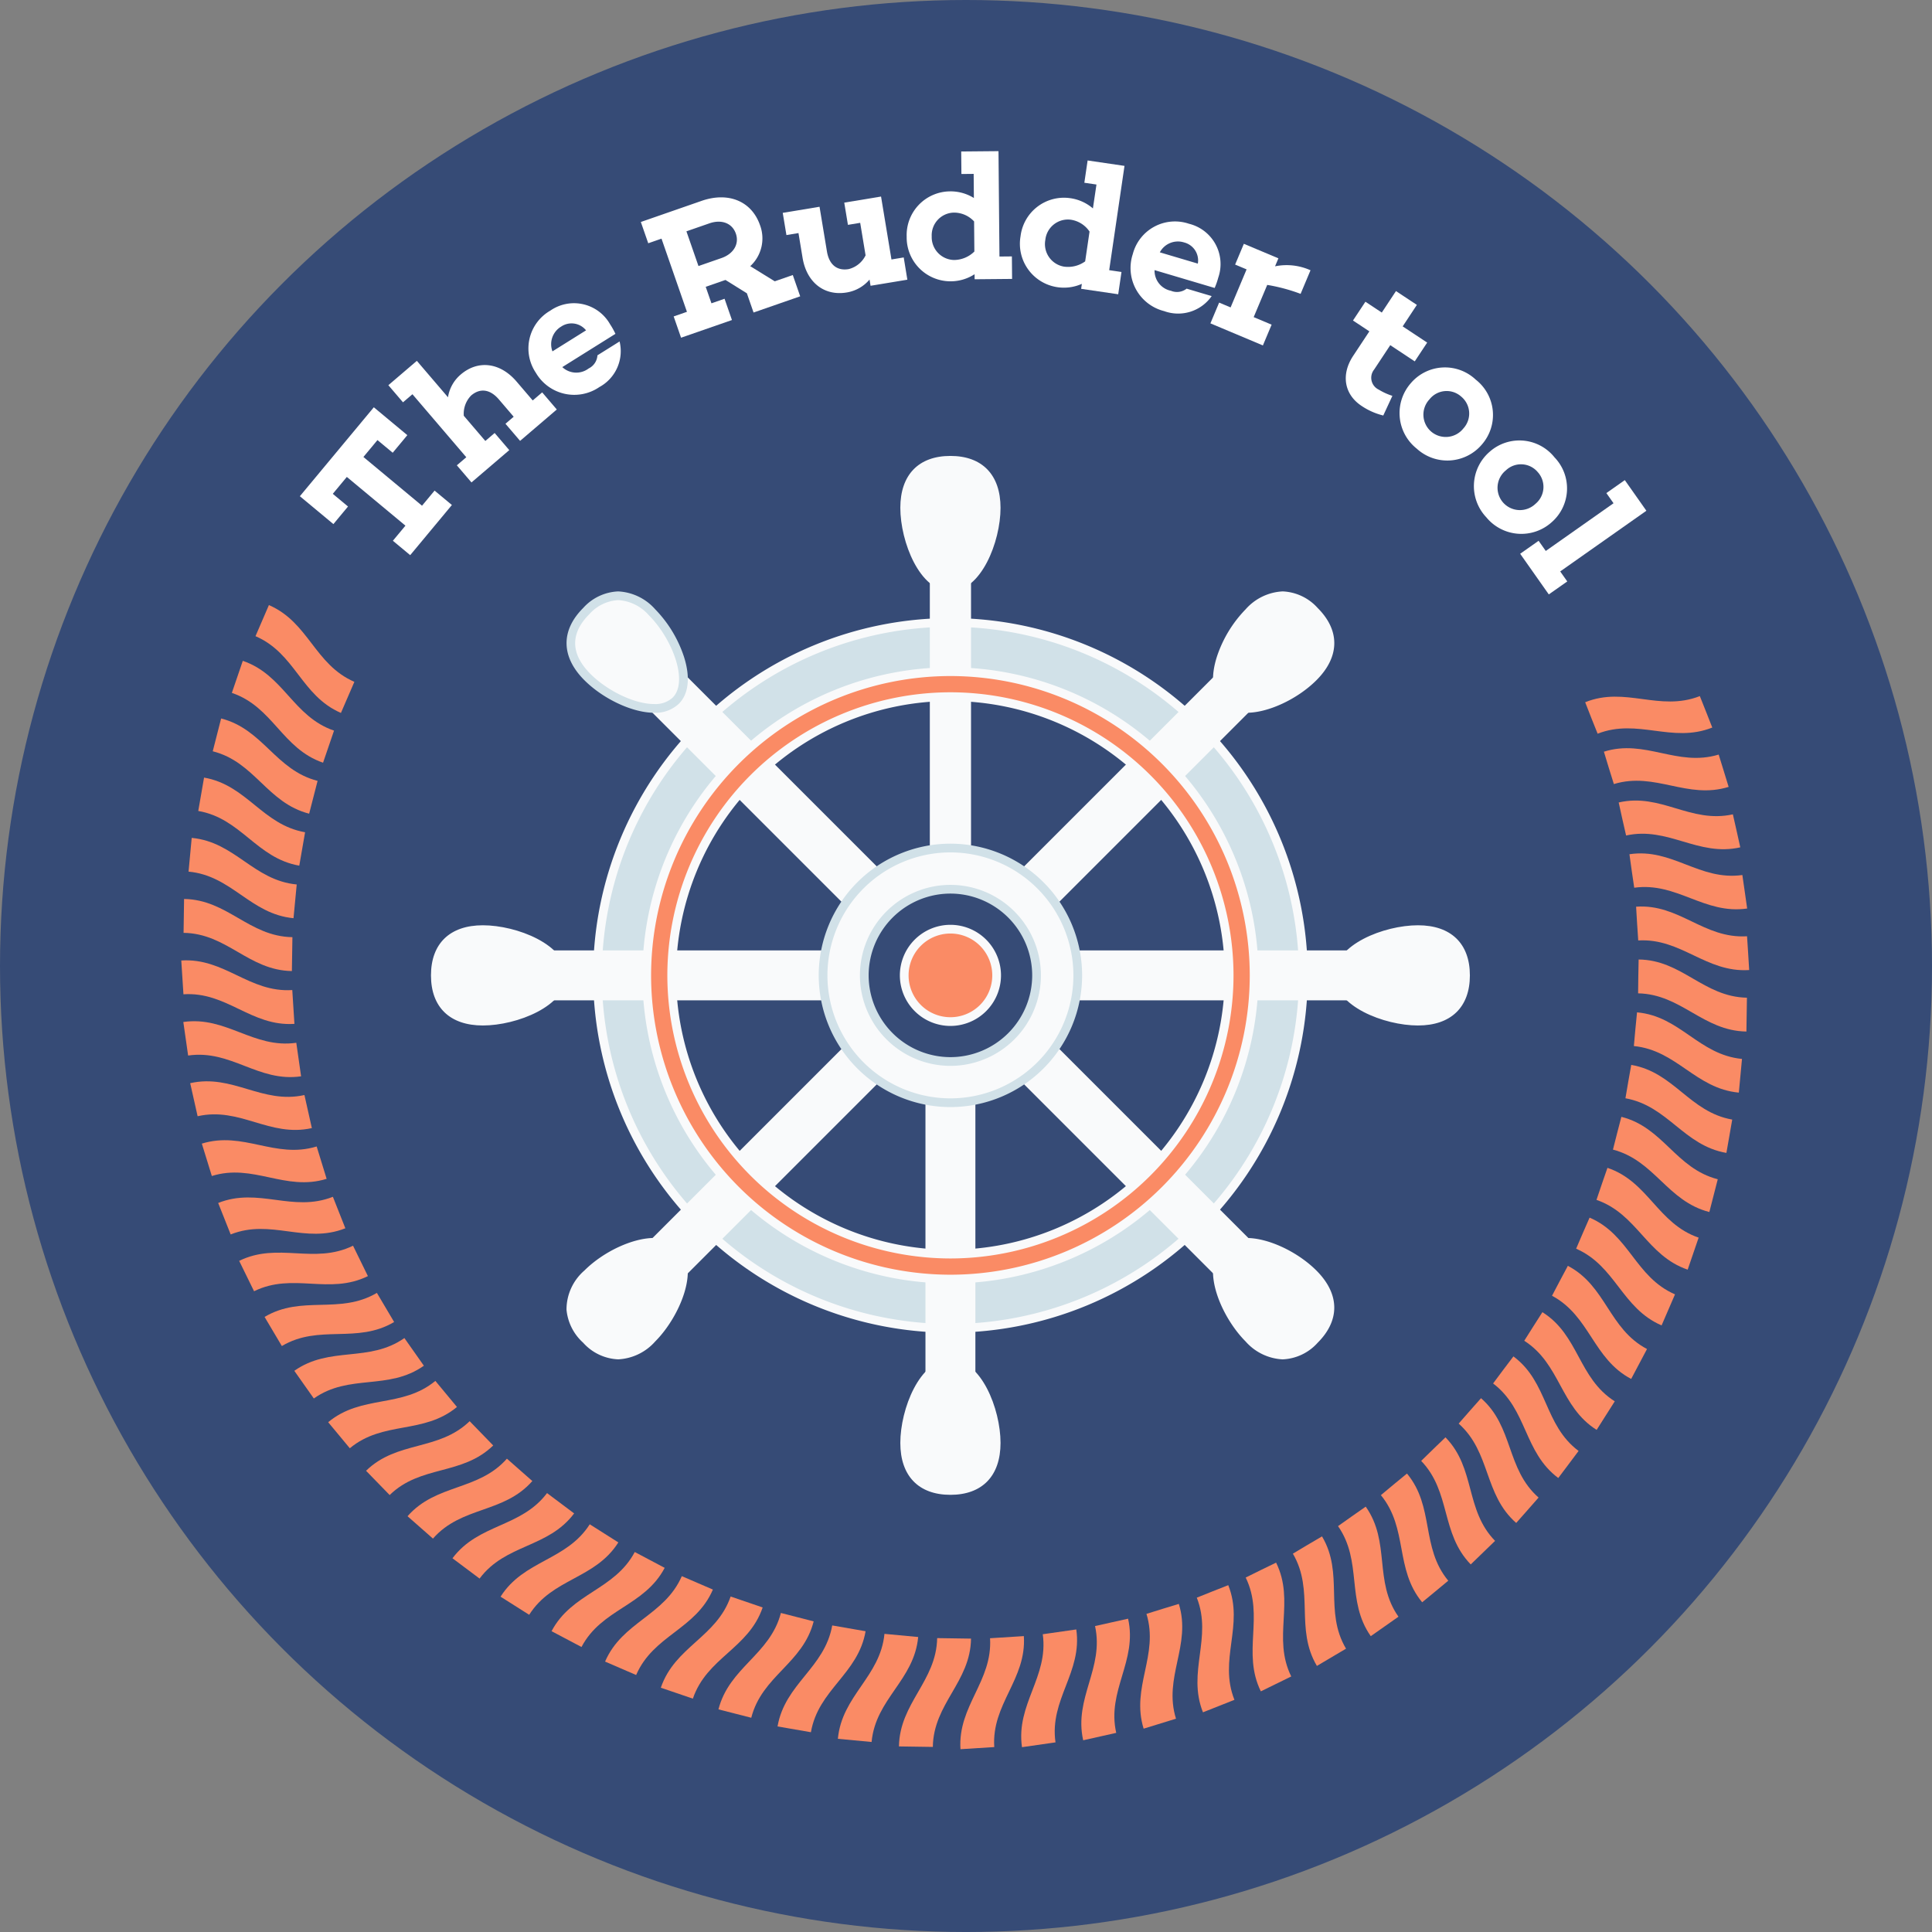 <svg xmlns="http://www.w3.org/2000/svg" width="272.415" height="272.415" viewBox="0 0 272.415 272.415">
  <rect x="0" y="0" width="272.415" height="272.415" fill="#808080" stroke="none"/>
  <g id="Group_133" data-name="Group 133" transform="translate(2285.201 86.552)">
    <circle id="Ellipse_1" data-name="Ellipse 1" cx="136.208" cy="136.208" r="136.208" transform="translate(-2285.201 -86.552)" fill="#364b76"/>
    <g id="Group_80" data-name="Group 80" transform="translate(-2242.922 -65.242)">
      <g id="Group_28" data-name="Group 28" transform="translate(0 0)">
        <g id="Group_27" data-name="Group 27">
          <path id="Path_26" data-name="Path 26" d="M-2156.6,71.468l-2.063,2.481-2.148-1.787-1.982,2.383,8.263,6.871,1.771-2.129,2.442,2.03-5.88,7.072-2.442-2.03,1.771-2.13-8.263-6.871-1.982,2.383,2.149,1.787-2.062,2.481-4.728-3.931,10.428-12.541Z" transform="translate(2171.756 -31.421)" fill="#fff"/>
          <path id="Path_27" data-name="Path 27" d="M-2114.519,56.83l-5.176,4.425-2.063-2.414,1.159-.991-2.08-2.433c-1.254-1.468-2.665-1.632-3.92-.559a3.682,3.682,0,0,0-1.035,2.857l3.038,3.553,1.313-1.123,2.063,2.414-5.33,4.556-2.063-2.414,1.333-1.139-7.594-8.883-1.332,1.139-2.064-2.414,4.017-3.434,4.391,5.136a5.266,5.266,0,0,1,1.8-3.21c2.434-2.08,5.558-1.709,7.869.994l2.279,2.665,1.333-1.139Z" transform="translate(2150.75 -20.401)" fill="#fff"/>
          <path id="Path_28" data-name="Path 28" d="M-2072.994,32.5l-7.494,4.689a2.886,2.886,0,0,0,3.717.192,2.214,2.214,0,0,0,1.238-1.853l3.123-1.954A5.764,5.764,0,0,1-2075.255,40a6.266,6.266,0,0,1-8.958-2.008,6.146,6.146,0,0,1,2.038-8.767,5.848,5.848,0,0,1,8.424,1.922A10.519,10.519,0,0,1-2072.994,32.5Zm-8.882,2.471,4.738-2.964a2.619,2.619,0,0,0-3.509-.532A2.892,2.892,0,0,0-2081.876,34.969Z" transform="translate(2117.493 -6.737)" fill="#fff"/>
          <path id="Path_29" data-name="Path 29" d="M-2020.273,2.072l-6.575,2.285-.942-2.711-3.02-1.882-2.784.967.809,2.328,1.847-.643,1.043,3-7.175,2.493-1.042-3,1.871-.651-3.586-10.317-1.871.65-1.043-3,8.566-2.977c3.792-1.317,7.063.047,8.239,3.43a5.322,5.322,0,0,1-1.38,5.778l3.457,2.133,2.543-.884Zm-11.1-5.394c1.7-.592,2.537-1.985,2.028-3.448-.517-1.488-2.026-2.039-3.73-1.447l-3.239,1.126,1.7,4.895Z" transform="translate(2090.822 18.399)" fill="#fff"/>
          <path id="Path_30" data-name="Path 30" d="M-1971.5-.457l-5.187.859-.145-.877a5.333,5.333,0,0,1-3.226,1.821c-3.157.523-5.64-1.409-6.217-4.893l-.576-3.483-1.7.282-.519-3.133,5.188-.859,1.042,6.29c.315,1.9,1.438,2.774,3.067,2.5a3.638,3.638,0,0,0,2.383-1.939l-.759-4.586-1.729.286-.519-3.133,5.188-.859,1.469,8.872,1.729-.286Z" transform="translate(2057.159 18.584)" fill="#fff"/>
          <path id="Path_31" data-name="Path 31" d="M-1927.306-11.354l-5.283.048-.006-.711a6.217,6.217,0,0,1-3.446,1,6.185,6.185,0,0,1-6.128-6.3,6.163,6.163,0,0,1,6.013-6.38,6.214,6.214,0,0,1,3.463.934l-.031-3.4-1.727.016-.029-3.175,5.258-.048.135,14.859,1.753-.016Zm-5.319-3.864-.038-4.242a3.858,3.858,0,0,0-2.882-1.244,3.2,3.2,0,0,0-3.094,3.356,3.223,3.223,0,0,0,3.155,3.325A4.129,4.129,0,0,0-1932.625-15.218Z" transform="translate(2027.733 29.372)" fill="#fff"/>
          <path id="Path_32" data-name="Path 32" d="M-1885.433-6.976l-5.228-.768.1-.7a6.215,6.215,0,0,1-3.559.452,6.185,6.185,0,0,1-5.084-7.166,6.164,6.164,0,0,1,6.927-5.377A6.213,6.213,0,0,1-1889-19.081l.5-3.368-1.709-.251.462-3.142,5.2.764-2.159,14.705,1.734.255Zm-4.66-4.639.617-4.2a3.858,3.858,0,0,0-2.656-1.674,3.2,3.2,0,0,0-3.576,2.839,3.224,3.224,0,0,0,2.6,3.772A4.129,4.129,0,0,0-1890.093-11.615Z" transform="translate(2000.824 27.158)" fill="#fff"/>
          <path id="Path_33" data-name="Path 33" d="M-1845.568,6.657l-8.474-2.516a2.886,2.886,0,0,0,2.315,2.913,2.214,2.214,0,0,0,2.208-.3l3.531,1.048a5.765,5.765,0,0,1-6.7,2.119,6.265,6.265,0,0,1-4.423-8.044,6.145,6.145,0,0,1,7.92-4.274,5.848,5.848,0,0,1,4.134,7.587A10.569,10.569,0,0,1-1845.568,6.657Zm-7.73-5.024,5.358,1.59a2.619,2.619,0,0,0-1.924-2.982A2.891,2.891,0,0,0-1853.3,1.633Z" transform="translate(1974.558 12.637)" fill="#fff"/>
          <path id="Path_34" data-name="Path 34" d="M-1814.535,12.75a25,25,0,0,0-4.706-1.262l-1.91,4.544,2.53,1.063-1.231,2.927-7.4-3.111,1.23-2.927,1.616.679,2.255-5.363-1.616-.679,1.23-2.927,4.872,2.048-.473,1.124a8.188,8.188,0,0,1,5,.559Z" transform="translate(1955.643 7.374)" fill="#fff"/>
          <path id="Path_35" data-name="Path 35" d="M-1770.751,41.12a9.44,9.44,0,0,1-3.062-1.356c-2.458-1.626-2.92-4.429-1.182-7.056l2.284-3.454-2.31-1.528,1.752-2.649,2.309,1.528,2-3.03,2.946,1.948-2,3.03,3.454,2.285-1.752,2.649-3.454-2.284-2.27,3.433a1.851,1.851,0,0,0,.651,2.837,8.688,8.688,0,0,0,1.92.874Z" transform="translate(1923.515 -3.843)" fill="#fff"/>
          <path id="Path_36" data-name="Path 36" d="M-1744.068,63.306a6.385,6.385,0,0,1-9.212.611,6.392,6.392,0,0,1-.846-9.212,6.326,6.326,0,0,1,9.166-.517A6.319,6.319,0,0,1-1744.068,63.306Zm-2.625-2.245a3.1,3.1,0,0,0-.314-4.48,3.083,3.083,0,0,0-4.474.385,3.154,3.154,0,0,0,.248,4.557A3.169,3.169,0,0,0-1746.693,61.061Z" transform="translate(1910.761 -21.97)" fill="#fff"/>
          <path id="Path_37" data-name="Path 37" d="M-1716.6,91.614a6.388,6.388,0,0,1-9.208-.7,6.394,6.394,0,0,1,.469-9.24,6.327,6.327,0,0,1,9.147.787A6.32,6.32,0,0,1-1716.6,91.614Zm-2.281-2.595a3.1,3.1,0,0,0,.324-4.479,3.084,3.084,0,0,0-4.484-.253,3.154,3.154,0,0,0-.4,4.546A3.169,3.169,0,0,0-1718.882,89.02Z" transform="translate(1893.102 -39.284)" fill="#fff"/>
          <path id="Path_38" data-name="Path 38" d="M-1706.022,111.21l-4.037-5.732,2.6-1.828,1.009,1.433,9.555-6.728-1.01-1.433,2.6-1.828,3.042,4.32-12.151,8.556.995,1.412Z" transform="translate(1882.126 -48.707)" fill="#fff"/>
        </g>
      </g>
      <g id="Group_79" data-name="Group 79" transform="translate(18.489 42.976)">
        <g id="Group_78" data-name="Group 78" transform="translate(0 0)">
          <g id="Group_30" data-name="Group 30" transform="translate(22.862 22.862)">
            <g id="Group_29" data-name="Group 29">
              <path id="Path_39" data-name="Path 39" d="M-2009.385,248.471a49.823,49.823,0,0,1-49.767-49.767,49.823,49.823,0,0,1,49.767-49.767,49.823,49.823,0,0,1,49.766,49.767A49.823,49.823,0,0,1-2009.385,248.471Zm0-90.287A40.566,40.566,0,0,0-2049.9,198.7a40.567,40.567,0,0,0,40.52,40.521,40.566,40.566,0,0,0,40.52-40.521A40.566,40.566,0,0,0-2009.385,158.184Z" transform="translate(2059.767 -148.323)" fill="#d1e1e8"/>
              <path id="Path_40" data-name="Path 40" d="M-2010.419,148.518a49.207,49.207,0,0,1,49.151,49.152,49.207,49.207,0,0,1-49.151,49.152,49.207,49.207,0,0,1-49.152-49.152,49.207,49.207,0,0,1,49.152-49.152m0,90.287a41.181,41.181,0,0,0,41.134-41.135,41.181,41.181,0,0,0-41.134-41.136,41.182,41.182,0,0,0-41.135,41.136,41.182,41.182,0,0,0,41.135,41.135m0-91.516A50.439,50.439,0,0,0-2060.8,197.67a50.439,50.439,0,0,0,50.382,50.381,50.438,50.438,0,0,0,50.381-50.381,50.438,50.438,0,0,0-50.381-50.381Zm0,90.287a39.951,39.951,0,0,1-39.906-39.905,39.951,39.951,0,0,1,39.906-39.906,39.95,39.95,0,0,1,39.9,39.906,39.951,39.951,0,0,1-39.9,39.905Z" transform="translate(2060.801 -147.289)" fill="#f9fafb"/>
            </g>
          </g>
          <g id="Group_32" data-name="Group 32" transform="translate(66.114 66.114)">
            <g id="Group_31" data-name="Group 31">
              <path id="Path_41" data-name="Path 41" d="M-1936.58,278.023a6.522,6.522,0,0,1-6.514-6.515,6.521,6.521,0,0,1,6.514-6.515,6.522,6.522,0,0,1,6.515,6.515A6.522,6.522,0,0,1-1936.58,278.023Z" transform="translate(1943.71 -264.378)" fill="#fa8b65"/>
              <path id="Path_42" data-name="Path 42" d="M-1937.616,264.573a5.9,5.9,0,0,1,5.9,5.9,5.9,5.9,0,0,1-5.9,5.9,5.9,5.9,0,0,1-5.9-5.9,5.9,5.9,0,0,1,5.9-5.9m0-1.229a7.138,7.138,0,0,0-7.13,7.13,7.138,7.138,0,0,0,7.13,7.129,7.138,7.138,0,0,0,7.13-7.129,7.138,7.138,0,0,0-7.13-7.13Z" transform="translate(1944.746 -263.344)" fill="#f9fafb"/>
            </g>
          </g>
          <g id="Group_46" data-name="Group 46" transform="translate(66.179)">
            <g id="Group_45" data-name="Group 45">
              <g id="Group_36" data-name="Group 36" transform="translate(4.16 4.176)">
                <g id="Group_35" data-name="Group 35">
                  <rect id="Rectangle_1" data-name="Rectangle 1" width="5.81" height="54.631" fill="#f9fafb"/>
                </g>
              </g>
              <g id="Group_38" data-name="Group 38">
                <g id="Group_37" data-name="Group 37">
                  <path id="Path_44" data-name="Path 44" d="M-1936.474,105.451c-3.573,0-6.45-6.1-6.45-11.154,0-4.323,2.291-6.7,6.45-6.7s6.45,2.381,6.45,6.7C-1930.023,99.349-1932.9,105.451-1936.474,105.451Z" transform="translate(1943.538 -86.979)" fill="#f9fafb"/>
                  <path id="Path_45" data-name="Path 45" d="M-1937.507,87.173c3.223,0,5.836,1.5,5.836,6.089s-2.613,10.539-5.836,10.539-5.835-5.947-5.835-10.539,2.612-6.089,5.835-6.089m0-1.229c-4.49,0-7.065,2.667-7.065,7.318,0,4.8,2.752,11.768,7.065,11.768s7.065-6.97,7.065-11.768c0-4.651-2.575-7.318-7.065-7.318Z" transform="translate(1944.572 -85.944)" fill="#f9fafb"/>
                </g>
              </g>
              <g id="Group_41" data-name="Group 41" transform="translate(3.545 87.065)">
                <g id="Group_40" data-name="Group 40">
                  <g id="Group_39" data-name="Group 39" transform="translate(0.615 0.615)">
                    <rect id="Rectangle_2" data-name="Rectangle 2" width="5.81" height="54.631" fill="#f9fafb"/>
                  </g>
                  <path id="Path_46" data-name="Path 46" d="M-1929.249,320.789v53.4h-4.581v-53.4h4.581m1.229-1.229h-7.04v55.86h7.04V319.56Z" transform="translate(1935.059 -319.56)" fill="#f9fafb"/>
                </g>
              </g>
              <g id="Group_44" data-name="Group 44" transform="translate(0 127.4)">
                <g id="Group_43" data-name="Group 43">
                  <g id="Group_42" data-name="Group 42" transform="translate(0.614 0.615)">
                    <path id="Path_47" data-name="Path 47" d="M-1936.474,447.3c-4.159,0-6.45-2.381-6.45-6.7,0-5.052,2.877-11.152,6.45-11.152s6.45,6.1,6.45,11.152C-1930.023,444.917-1932.315,447.3-1936.474,447.3Z" transform="translate(1942.924 -429.442)" fill="#f9fafb"/>
                  </g>
                  <path id="Path_48" data-name="Path 48" d="M-1937.507,429.021c3.223,0,5.836,5.947,5.836,10.539s-2.613,6.089-5.836,6.089-5.835-1.5-5.835-6.089,2.612-10.539,5.835-10.539m0-1.229c-4.313,0-7.065,6.97-7.065,11.768,0,4.651,2.575,7.318,7.065,7.318s7.065-2.667,7.065-7.318c0-4.8-2.752-11.768-7.065-11.768Z" transform="translate(1944.572 -427.791)" fill="#f9fafb"/>
                </g>
              </g>
            </g>
          </g>
          <g id="Group_55" data-name="Group 55" transform="translate(0 66.178)">
            <g id="Group_48" data-name="Group 48" transform="translate(87.065 3.545)">
              <g id="Group_47" data-name="Group 47">
                <rect id="Rectangle_3" data-name="Rectangle 3" width="54.631" height="5.812" transform="translate(0.615 0.614)" fill="#f9fafb"/>
                <path id="Path_49" data-name="Path 49" d="M-1833.9,274.258v4.581h-53.4v-4.581h53.4m1.229-1.229h-55.86v7.04h55.86v-7.04Z" transform="translate(1888.53 -273.029)" fill="#f9fafb"/>
              </g>
            </g>
            <g id="Group_50" data-name="Group 50" transform="translate(127.401)">
              <g id="Group_49" data-name="Group 49">
                <path id="Path_50" data-name="Path 50" d="M-1767.495,278.067c-5.052,0-11.154-2.877-11.154-6.45s6.1-6.45,11.154-6.45c4.323,0,6.7,2.291,6.7,6.45S-1763.172,278.067-1767.495,278.067Z" transform="translate(1779.263 -264.551)" fill="#f9fafb"/>
                <path id="Path_51" data-name="Path 51" d="M-1768.53,264.747c4.592,0,6.089,2.612,6.089,5.836s-1.5,5.835-6.089,5.835-10.538-2.613-10.538-5.835,5.947-5.836,10.538-5.836m0-1.229c-4.8,0-11.768,2.752-11.768,7.065s6.97,7.065,11.768,7.065c4.651,0,7.319-2.575,7.319-7.065s-2.668-7.065-7.319-7.065Z" transform="translate(1780.298 -263.517)" fill="#f9fafb"/>
              </g>
            </g>
            <g id="Group_52" data-name="Group 52" transform="translate(3.562 3.545)">
              <g id="Group_51" data-name="Group 51">
                <rect id="Rectangle_4" data-name="Rectangle 4" width="54.631" height="5.812" transform="translate(0.614 0.614)" fill="#f9fafb"/>
                <path id="Path_52" data-name="Path 52" d="M-2057.958,274.258v4.581h-53.4v-4.581h53.4m1.23-1.229h-55.86v7.04h55.86v-7.04Z" transform="translate(2112.588 -273.029)" fill="#f9fafb"/>
              </g>
            </g>
            <g id="Group_54" data-name="Group 54">
              <g id="Group_53" data-name="Group 53">
                <path id="Path_53" data-name="Path 53" d="M-2113.792,278.067c-4.323,0-6.7-2.291-6.7-6.45s2.381-6.45,6.7-6.45c5.052,0,11.153,2.877,11.153,6.45S-2108.741,278.067-2113.792,278.067Z" transform="translate(2121.111 -264.551)" fill="#f9fafb"/>
                <path id="Path_54" data-name="Path 54" d="M-2114.828,264.747c4.592,0,10.539,2.612,10.539,5.836s-5.947,5.835-10.539,5.835-6.089-2.613-6.089-5.835,1.5-5.836,6.089-5.836m0-1.229c-4.651,0-7.318,2.575-7.318,7.065s2.667,7.065,7.318,7.065c4.8,0,11.768-2.752,11.768-7.065s-6.97-7.065-11.768-7.065Z" transform="translate(2122.146 -263.517)" fill="#f9fafb"/>
              </g>
            </g>
          </g>
          <g id="Group_64" data-name="Group 64" transform="translate(19.104 19.103)">
            <g id="Group_57" data-name="Group 57" transform="translate(61.365 2.379)">
              <g id="Group_56" data-name="Group 56">
                <rect id="Rectangle_5" data-name="Rectangle 5" width="54.714" height="5.81" transform="translate(0.869 39.559) rotate(-45.001)" fill="#f9fafb"/>
                <path id="Path_55" data-name="Path 55" d="M-1866.67,145.325l3.239,3.239-37.819,37.82-3.239-3.239,37.818-37.819m0-1.739-.87.869-37.819,37.819-.869.869.869.869,3.239,3.239.869.869.87-.869,37.818-37.82.87-.869-.87-.869-3.239-3.239-.869-.869Z" transform="translate(1906.227 -143.586)" fill="#f9fafb"/>
              </g>
            </g>
            <g id="Group_59" data-name="Group 59" transform="translate(91.168)">
              <g id="Group_58" data-name="Group 58">
                <path id="Path_56" data-name="Path 56" d="M-1820.445,154.736a4.148,4.148,0,0,1-3.053-1.086c-2.526-2.526-.246-8.876,3.326-12.448a6.857,6.857,0,0,1,4.78-2.348,6.425,6.425,0,0,1,4.521,2.169,6.576,6.576,0,0,1,2.162,4.254,6.7,6.7,0,0,1-2.341,5.046C-1813.607,152.88-1817.558,154.736-1820.445,154.736Z" transform="translate(1825.2 -138.239)" fill="#f9fafb"/>
                <path id="Path_57" data-name="Path 57" d="M-1816.452,138.432a5.884,5.884,0,0,1,4.086,1.989c2.279,2.279,3.068,5.185-.179,8.432-2.348,2.348-6.165,4.231-8.96,4.231a3.592,3.592,0,0,1-2.619-.906c-2.279-2.279.079-8.332,3.326-11.578a6.233,6.233,0,0,1,4.346-2.168m0-1.229h0a7.447,7.447,0,0,0-5.216,2.528,17.37,17.37,0,0,0-4.036,6.644c-.937,2.908-.685,5.278.71,6.673a4.8,4.8,0,0,0,3.488,1.266c3.035,0,7.168-1.931,9.829-4.592,3.289-3.289,3.354-7,.179-10.171a7.014,7.014,0,0,0-4.955-2.349Z" transform="translate(1826.26 -137.203)" fill="#f9fafb"/>
              </g>
            </g>
            <g id="Group_61" data-name="Group 61" transform="translate(2.379 61.424)">
              <g id="Group_60" data-name="Group 60">
                <rect id="Rectangle_6" data-name="Rectangle 6" width="54.631" height="5.81" transform="translate(0.869 39.499) rotate(-45)" fill="#f9fafb"/>
                <path id="Path_58" data-name="Path 58" d="M-2025,303.759l3.239,3.239-37.76,37.761-3.239-3.239,37.761-37.76m0-1.739-.869.87-37.761,37.76-.87.869.87.869,3.239,3.239.87.869.869-.869,37.761-37.761.869-.869-.869-.869-3.239-3.239-.87-.87Z" transform="translate(2064.503 -302.02)" fill="#f9fafb"/>
              </g>
            </g>
            <g id="Group_63" data-name="Group 63" transform="translate(0 91.169)">
              <g id="Group_62" data-name="Group 62">
                <path id="Path_59" data-name="Path 59" d="M-2062.549,399.361a6.425,6.425,0,0,1-4.521-2.168,6.577,6.577,0,0,1-2.162-4.254,6.7,6.7,0,0,1,2.341-5.047c2.557-2.556,6.508-4.413,9.395-4.413a4.148,4.148,0,0,1,3.053,1.087c2.527,2.526.247,8.876-3.324,12.448a6.862,6.862,0,0,1-4.781,2.347Z" transform="translate(2069.853 -382.865)" fill="#f9fafb"/>
                <path id="Path_60" data-name="Path 60" d="M-2058.53,383.06a3.594,3.594,0,0,1,2.619.906c2.279,2.279-.079,8.332-3.326,11.578a6.23,6.23,0,0,1-4.346,2.168,5.886,5.886,0,0,1-4.086-1.989c-2.279-2.279-3.067-5.185.179-8.432,2.348-2.348,6.165-4.232,8.959-4.232m0-1.229c-3.034,0-7.168,1.931-9.829,4.592a7.276,7.276,0,0,0-2.52,5.514,7.161,7.161,0,0,0,2.341,4.657,7.012,7.012,0,0,0,4.955,2.349,7.446,7.446,0,0,0,5.216-2.528c3.393-3.393,6.375-10.268,3.326-13.317a4.8,4.8,0,0,0-3.489-1.266Z" transform="translate(2070.886 -381.831)" fill="#f9fafb"/>
              </g>
            </g>
          </g>
          <g id="Group_73" data-name="Group 73" transform="translate(19.117 19.103)">
            <g id="Group_66" data-name="Group 66" transform="translate(61.379 61.392)">
              <g id="Group_65" data-name="Group 65">
                <rect id="Rectangle_7" data-name="Rectangle 7" width="5.81" height="54.676" transform="translate(0.872 4.975) rotate(-44.991)" fill="#f9fafb"/>
                <path id="Path_61" data-name="Path 61" d="M-1901.178,303.672l37.792,37.793-3.239,3.239-37.792-37.793,3.239-3.239m0-1.739-.869.869-3.239,3.239-.869.869.869.869,37.792,37.793.87.869.869-.869,3.239-3.239.869-.869-.869-.869-37.792-37.793-.869-.869Z" transform="translate(1906.155 -301.933)" fill="#f9fafb"/>
              </g>
            </g>
            <g id="Group_68" data-name="Group 68" transform="translate(91.153 91.169)">
              <g id="Group_67" data-name="Group 67">
                <path id="Path_62" data-name="Path 62" d="M-1815.392,399.361a6.856,6.856,0,0,1-4.78-2.347c-3.572-3.572-5.852-9.922-3.326-12.448a4.148,4.148,0,0,1,3.053-1.087c2.886,0,6.838,1.856,9.395,4.413a6.7,6.7,0,0,1,2.341,5.047,6.577,6.577,0,0,1-2.162,4.254A6.424,6.424,0,0,1-1815.392,399.361Z" transform="translate(1825.201 -382.865)" fill="#f9fafb"/>
                <path id="Path_63" data-name="Path 63" d="M-1821.508,383.06c2.795,0,6.611,1.884,8.96,4.232,3.247,3.247,2.458,6.153.179,8.432a5.885,5.885,0,0,1-4.086,1.989,6.23,6.23,0,0,1-4.346-2.168c-3.247-3.247-5.6-9.3-3.326-11.578a3.593,3.593,0,0,1,2.619-.906m0-1.229h0A4.8,4.8,0,0,0-1825,383.1c-3.049,3.049-.067,9.924,3.326,13.317a7.446,7.446,0,0,0,5.215,2.528,7.014,7.014,0,0,0,4.956-2.349c3.174-3.175,3.109-6.882-.179-10.171-2.661-2.661-6.794-4.592-9.829-4.592Z" transform="translate(1826.264 -381.831)" fill="#f9fafb"/>
              </g>
            </g>
            <g id="Group_70" data-name="Group 70" transform="translate(2.365 2.379)">
              <g id="Group_69" data-name="Group 69">
                <rect id="Rectangle_8" data-name="Rectangle 8" width="5.81" height="54.631" transform="translate(0.872 4.974) rotate(-44.991)" fill="#f9fafb"/>
                <path id="Path_64" data-name="Path 64" d="M-2059.525,145.325l37.76,37.76-3.239,3.239-37.761-37.761,3.239-3.239m0-1.739-.87.869-3.239,3.239-.87.869.87.869,37.761,37.761.869.869.87-.869,3.239-3.239.869-.869-.869-.869-37.761-37.76-.869-.869Z" transform="translate(2064.503 -143.586)" fill="#f9fafb"/>
              </g>
            </g>
            <g id="Group_72" data-name="Group 72">
              <g id="Group_71" data-name="Group 71">
                <path id="Path_65" data-name="Path 65" d="M-2057.5,154.736c-2.886,0-6.838-1.856-9.395-4.413a6.7,6.7,0,0,1-2.341-5.046,6.576,6.576,0,0,1,2.162-4.254,6.426,6.426,0,0,1,4.521-2.169,6.858,6.858,0,0,1,4.781,2.348c3.572,3.572,5.851,9.922,3.324,12.448a4.148,4.148,0,0,1-3.053,1.086Z" transform="translate(2069.839 -138.239)" fill="#f9fafb"/>
                <path id="Path_66" data-name="Path 66" d="M-2063.559,138.432a6.232,6.232,0,0,1,4.346,2.168c3.247,3.246,5.6,9.3,3.326,11.578a3.592,3.592,0,0,1-2.62.906c-2.794,0-6.611-1.883-8.959-4.231-3.246-3.247-2.458-6.153-.179-8.432a5.886,5.886,0,0,1,4.086-1.989m0-1.229a7.013,7.013,0,0,0-4.955,2.349c-3.175,3.175-3.109,6.882.179,10.171,2.661,2.661,6.794,4.592,9.829,4.592a4.8,4.8,0,0,0,3.489-1.266c1.4-1.4,1.647-3.765.71-6.673a17.373,17.373,0,0,0-4.036-6.644,7.445,7.445,0,0,0-5.216-2.528Z" transform="translate(2070.849 -137.203)" fill="#d1e1e8"/>
              </g>
            </g>
          </g>
          <g id="Group_75" data-name="Group 75" transform="translate(29.807 29.807)">
            <g id="Group_74" data-name="Group 74">
              <path id="Path_67" data-name="Path 67" d="M-1997.694,253.217a42.871,42.871,0,0,1-42.823-42.822,42.871,42.871,0,0,1,42.823-42.821,42.869,42.869,0,0,1,42.821,42.821A42.869,42.869,0,0,1-1997.694,253.217Zm0-82.122a39.346,39.346,0,0,0-39.3,39.3,39.346,39.346,0,0,0,39.3,39.3,39.345,39.345,0,0,0,39.3-39.3A39.345,39.345,0,0,0-1997.694,171.094Z" transform="translate(2041.132 -166.959)" fill="#fa8b65"/>
              <path id="Path_68" data-name="Path 68" d="M-1998.729,167.154a42.254,42.254,0,0,1,42.206,42.207,42.254,42.254,0,0,1-42.206,42.206,42.255,42.255,0,0,1-42.207-42.206,42.255,42.255,0,0,1,42.207-42.207m0,82.122a39.96,39.96,0,0,0,39.916-39.916,39.96,39.96,0,0,0-39.916-39.916,39.961,39.961,0,0,0-39.916,39.916,39.961,39.961,0,0,0,39.916,39.916m0-83.352a43.486,43.486,0,0,0-43.437,43.437,43.486,43.486,0,0,0,43.437,43.436,43.485,43.485,0,0,0,43.436-43.436,43.485,43.485,0,0,0-43.436-43.437Zm0,82.123a38.731,38.731,0,0,1-38.687-38.686,38.731,38.731,0,0,1,38.687-38.687,38.73,38.73,0,0,1,38.686,38.687,38.73,38.73,0,0,1-38.686,38.686Z" transform="translate(2042.166 -165.924)" fill="#f9fafb"/>
            </g>
          </g>
          <g id="Group_77" data-name="Group 77" transform="translate(54.672 54.673)">
            <g id="Group_76" data-name="Group 76">
              <path id="Path_69" data-name="Path 69" d="M-1955.839,270.206A17.977,17.977,0,0,1-1973.8,252.25a17.976,17.976,0,0,1,17.957-17.955,17.975,17.975,0,0,1,17.955,17.955A17.975,17.975,0,0,1-1955.839,270.206Zm0-30.1a12.16,12.16,0,0,0-12.146,12.145,12.16,12.16,0,0,0,12.146,12.145,12.159,12.159,0,0,0,12.144-12.145A12.159,12.159,0,0,0-1955.839,240.105Z" transform="translate(1974.41 -233.68)" fill="#f9fafb"/>
              <path id="Path_70" data-name="Path 70" d="M-1956.875,233.874a17.361,17.361,0,0,1,17.341,17.341,17.361,17.361,0,0,1-17.341,17.341,17.361,17.361,0,0,1-17.342-17.341,17.361,17.361,0,0,1,17.342-17.341m0,30.1a12.774,12.774,0,0,0,12.76-12.76,12.774,12.774,0,0,0-12.76-12.761,12.775,12.775,0,0,0-12.76,12.761,12.775,12.775,0,0,0,12.76,12.76m0-31.331a18.592,18.592,0,0,0-18.571,18.571,18.592,18.592,0,0,0,18.571,18.571,18.592,18.592,0,0,0,18.57-18.571,18.592,18.592,0,0,0-18.57-18.571Zm0,30.1a11.544,11.544,0,0,1-11.531-11.53,11.544,11.544,0,0,1,11.531-11.531,11.544,11.544,0,0,1,11.53,11.531,11.543,11.543,0,0,1-11.53,11.53Z" transform="translate(1975.446 -232.644)" fill="#d1e1e8"/>
            </g>
          </g>
        </g>
      </g>
    </g>
    <g id="Group_132" data-name="Group 132" transform="translate(-2259.64 -1.233)">
      <g id="Group_81" data-name="Group 81" transform="translate(10.463)">
        <path id="Path_71" data-name="Path 71" d="M-2176.491,157.588c-5.63-2.441-6.408-8.4-12.047-10.823.759-1.756,1.137-2.633,1.892-4.385,5.626,2.428,6.419,8.374,12.052,10.823C-2175.35,154.955-2175.734,155.832-2176.491,157.588Z" transform="translate(2188.538 -142.381)" fill="#fa8b65"/>
      </g>
      <g id="Group_82" data-name="Group 82" transform="translate(7.131 7.86)">
        <path id="Path_72" data-name="Path 72" d="M-2184.621,177.833c-5.8-1.987-7.039-7.867-12.86-9.844.618-1.81.929-2.711,1.543-4.52,5.8,1.981,7.06,7.852,12.864,9.842C-2183.691,175.119-2184,176.026-2184.621,177.833Z" transform="translate(2197.481 -163.47)" fill="#fa8b65"/>
      </g>
      <g id="Group_83" data-name="Group 83" transform="translate(4.436 15.984)">
        <path id="Path_73" data-name="Path 73" d="M-2191.118,198.7c-5.946-1.528-7.64-7.293-13.594-8.8.474-1.855.713-2.778,1.183-4.627,5.938,1.517,7.65,7.271,13.6,8.8C-2190.4,195.924-2190.646,196.85-2191.118,198.7Z" transform="translate(2204.712 -185.271)" fill="#fa8b65"/>
      </g>
      <g id="Group_84" data-name="Group 84" transform="translate(2.395 24.323)">
        <path id="Path_74" data-name="Path 74" d="M-2195.944,220.064c-6.049-1.058-8.184-6.669-14.244-7.712.327-1.884.494-2.824.817-4.705,6.043,1.047,8.2,6.647,14.245,7.708C-2195.451,217.236-2195.618,218.179-2195.944,220.064Z" transform="translate(2210.187 -207.647)" fill="#fa8b65"/>
      </g>
      <g id="Group_85" data-name="Group 85" transform="translate(1.022 32.826)">
        <path id="Path_75" data-name="Path 75" d="M-2199.069,241.785c-6.105-.575-8.684-6.007-14.8-6.567.177-1.9.271-2.856.445-4.756,6.11.565,8.693,5.985,14.807,6.567C-2198.8,238.93-2198.89,239.882-2199.069,241.785Z" transform="translate(2213.872 -230.462)" fill="#fa8b65"/>
      </g>
      <g id="Group_86" data-name="Group 86" transform="translate(0.323 41.438)">
        <path id="Path_76" data-name="Path 76" d="M-2200.473,263.733c-6.135-.094-9.134-5.308-15.273-5.386.026-1.912.046-2.867.071-4.777,6.138.091,9.139,5.291,15.276,5.385C-2200.427,260.866-2200.445,261.822-2200.473,263.733Z" transform="translate(2215.746 -253.57)" fill="#fa8b65"/>
      </g>
      <g id="Group_87" data-name="Group 87" transform="translate(0 50.088)">
        <path id="Path_77" data-name="Path 77" d="M-2200.66,285.739c-6.129.4-9.523-4.578-15.649-4.17-.124-1.909-.18-2.861-.305-4.766,6.124-.4,9.532,4.55,15.651,4.168C-2200.841,282.877-2200.782,283.832-2200.66,285.739Z" transform="translate(2216.614 -276.779)" fill="#fa8b65"/>
      </g>
      <g id="Group_88" data-name="Group 88" transform="translate(0.288 58.674)">
        <path id="Path_78" data-name="Path 78" d="M-2199.237,307.588c-6.077.872-9.848-3.813-15.928-2.931-.271-1.891-.4-2.839-.677-4.729,6.075-.872,9.859,3.794,15.93,2.931C-2199.641,304.747-2199.507,305.694-2199.237,307.588Z" transform="translate(2215.842 -299.818)" fill="#fa8b65"/>
      </g>
      <g id="Group_89" data-name="Group 89" transform="translate(1.256 67.147)">
        <path id="Path_79" data-name="Path 79" d="M-2196.089,329.149c-5.986,1.338-10.127-3.035-16.107-1.672-.424-1.867-.624-2.8-1.047-4.662,5.977-1.349,10.131,3.006,16.109,1.672C-2196.714,326.347-2196.508,327.284-2196.089,329.149Z" transform="translate(2213.243 -322.552)" fill="#fa8b65"/>
      </g>
      <g id="Group_90" data-name="Group 90" transform="translate(2.898 75.451)">
        <path id="Path_80" data-name="Path 80" d="M-2191.242,350.284c-5.863,1.807-10.333-2.222-16.188-.4-.569-1.829-.841-2.743-1.409-4.565,5.866-1.81,10.333,2.2,16.191.4C-2192.086,347.542-2191.806,348.46-2191.242,350.284Z" transform="translate(2208.839 -344.836)" fill="#fa8b65"/>
      </g>
      <g id="Group_91" data-name="Group 91" transform="translate(5.202 83.432)">
        <path id="Path_81" data-name="Path 81" d="M-2184.723,370.689c-5.7,2.262-10.475-1.4-16.169.869-.711-1.777-1.053-2.667-1.763-4.438,5.7-2.265,10.465,1.38,16.176-.869C-2185.779,368.023-2185.427,368.915-2184.723,370.689Z" transform="translate(2202.655 -366.251)" fill="#fa8b65"/>
      </g>
      <g id="Group_92" data-name="Group 92" transform="translate(8.158 90.328)">
        <path id="Path_82" data-name="Path 82" d="M-2176.568,389.039c-5.506,2.706-10.555-.57-16.051,2.134-.85-1.716-1.26-2.576-2.1-4.284,5.5-2.7,10.548.555,16.055-2.136C-2177.83,386.463-2177.408,387.326-2176.568,389.039Z" transform="translate(2194.724 -384.753)" fill="#fa8b65"/>
      </g>
      <g id="Group_93" data-name="Group 93" transform="translate(11.745 96.98)">
        <path id="Path_83" data-name="Path 83" d="M-2166.832,406.71c-5.279,3.131-10.576.26-15.833,3.387-.984-1.644-1.462-2.47-2.435-4.105,5.27-3.135,10.559-.277,15.836-3.389C-2168.29,404.241-2167.8,405.068-2166.832,406.71Z" transform="translate(2185.1 -402.603)" fill="#fa8b65"/>
      </g>
      <g id="Group_94" data-name="Group 94" transform="translate(15.938 103.347)">
        <path id="Path_84" data-name="Path 84" d="M-2155.58,423.59c-5.011,3.542-10.518,1.085-15.518,4.618-1.107-1.56-1.65-2.348-2.751-3.9,5.012-3.54,10.516-1.106,15.521-4.619C-2157.228,421.241-2156.674,422.03-2155.58,423.59Z" transform="translate(2173.849 -419.687)" fill="#fa8b65"/>
      </g>
      <g id="Group_95" data-name="Group 95" transform="translate(20.714 109.39)">
        <path id="Path_85" data-name="Path 85" d="M-2142.874,439.579c-4.723,3.914-10.4,1.9-15.109,5.821-1.226-1.468-1.828-2.211-3.05-3.674,4.727-3.925,10.4-1.935,15.113-5.823C-2144.7,437.365-2144.089,438.108-2142.874,439.579Z" transform="translate(2161.032 -435.903)" fill="#fa8b65"/>
      </g>
      <g id="Group_96" data-name="Group 96" transform="translate(26.048 115.071)">
        <path id="Path_86" data-name="Path 86" d="M-2128.787,454.569c-4.407,4.281-10.224,2.717-14.6,6.991-1.34-1.366-2-2.06-3.329-3.423,4.4-4.282,10.216-2.745,14.609-6.991C-2130.784,452.51-2130.116,453.2-2128.787,454.569Z" transform="translate(2146.721 -451.146)" fill="#fa8b65"/>
      </g>
      <g id="Group_97" data-name="Group 97" transform="translate(31.901 120.356)">
        <path id="Path_87" data-name="Path 87" d="M-2113.416,468.481c-4.053,4.609-9.972,3.507-14.014,8.115-1.439-1.259-2.152-1.9-3.584-3.155,4.052-4.608,9.966-3.533,14.013-8.114C-2115.57,466.58-2114.85,467.219-2113.416,468.481Z" transform="translate(2131.015 -465.327)" fill="#fa8b65"/>
      </g>
      <g id="Group_98" data-name="Group 98" transform="translate(38.239 125.211)">
        <path id="Path_88" data-name="Path 88" d="M-2096.855,481.217c-3.678,4.915-9.668,4.277-13.334,9.187-1.533-1.138-2.294-1.72-3.82-2.861,3.677-4.91,9.651-4.309,13.334-9.19C-2099.15,479.493-2098.381,480.071-2096.855,481.217Z" transform="translate(2114.009 -478.354)" fill="#fa8b65"/>
      </g>
      <g id="Group_99" data-name="Group 99" transform="translate(45.02 129.609)">
        <path id="Path_89" data-name="Path 89" d="M-2079.208,492.708c-3.272,5.188-9.3,5.028-12.571,10.206-1.618-1.014-2.421-1.534-4.036-2.554,3.283-5.181,9.288-5.053,12.575-10.206C-2081.629,491.168-2080.819,491.686-2079.208,492.708Z" transform="translate(2095.815 -490.154)" fill="#fa8b65"/>
      </g>
      <g id="Group_100" data-name="Group 100" transform="translate(52.21 133.518)">
        <path id="Path_90" data-name="Path 90" d="M-2060.569,502.875c-2.867,5.429-8.876,5.74-11.732,11.16-1.693-.883-2.535-1.342-4.22-2.23,2.861-5.419,8.859-5.765,11.733-11.163C-2063.1,501.53-2062.26,501.983-2060.569,502.875Z" transform="translate(2076.521 -500.643)" fill="#fa8b65"/>
      </g>
      <g id="Group_101" data-name="Group 101" transform="translate(59.757 136.921)">
        <path id="Path_91" data-name="Path 91" d="M-2041.068,511.665c-2.428,5.644-8.388,6.418-10.822,12.048-1.754-.751-2.628-1.14-4.38-1.893,2.426-5.628,8.379-6.449,10.819-12.047C-2043.7,510.524-2042.822,510.91-2041.068,511.665Z" transform="translate(2056.27 -509.774)" fill="#fa8b65"/>
      </g>
      <g id="Group_102" data-name="Group 102" transform="translate(67.616 139.791)">
        <path id="Path_92" data-name="Path 92" d="M-2020.824,519.018c-1.984,5.815-7.868,7.057-9.842,12.859-1.81-.609-2.712-.929-4.518-1.542,1.984-5.81,7.845-7.09,9.843-12.859C-2023.537,518.083-2022.634,518.4-2020.824,519.018Z" transform="translate(2035.184 -517.475)" fill="#fa8b65"/>
      </g>
      <g id="Group_103" data-name="Group 103" transform="translate(75.739 142.112)">
        <path id="Path_93" data-name="Path 93" d="M-1999.959,524.888c-1.514,5.954-7.281,7.655-8.8,13.592-1.849-.466-2.776-.715-4.626-1.183,1.529-5.95,7.27-7.685,8.805-13.593C-2002.74,524.169-2001.811,524.411-1999.959,524.888Z" transform="translate(2013.388 -523.704)" fill="#fa8b65"/>
      </g>
      <g id="Group_104" data-name="Group 104" transform="translate(84.079 143.87)">
        <path id="Path_94" data-name="Path 94" d="M-1978.6,529.237c-1.044,6.053-6.668,8.2-7.709,14.241-1.882-.319-2.824-.494-4.705-.817,1.052-6.053,6.649-8.227,7.709-14.241C-1981.424,528.739-1980.478,528.909-1978.6,529.237Z" transform="translate(1991.009 -528.42)" fill="#fa8b65"/>
      </g>
      <g id="Group_105" data-name="Group 105" transform="translate(92.582 145.057)">
        <path id="Path_95" data-name="Path 95" d="M-1956.872,532.049c-.571,6.112-6,8.7-6.569,14.8-1.9-.17-2.857-.272-4.754-.445.575-6.118,5.975-8.727,6.569-14.8C-1959.731,531.772-1958.774,531.867-1956.872,532.049Z" transform="translate(1968.194 -531.604)" fill="#fa8b65"/>
      </g>
      <g id="Group_106" data-name="Group 106" transform="translate(101.194 145.658)">
        <path id="Path_96" data-name="Path 96" d="M-1934.925,533.289c-.085,6.139-5.3,9.145-5.385,15.271-1.91-.023-2.87-.045-4.777-.071.1-6.141,5.271-9.169,5.388-15.271C-1937.8,533.24-1936.834,533.258-1934.925,533.289Z" transform="translate(1945.086 -533.218)" fill="#fa8b65"/>
      </g>
      <g id="Group_107" data-name="Group 107" transform="translate(109.845 145.374)">
        <path id="Path_97" data-name="Path 97" d="M-1912.915,532.455c.393,6.125-4.568,9.53-4.172,15.647-1.9.128-2.864.178-4.765.3-.388-6.129,4.536-9.553,4.171-15.646C-1915.782,532.631-1914.822,532.574-1912.915,532.455Z" transform="translate(1921.874 -532.455)" fill="#fa8b65"/>
      </g>
      <g id="Group_108" data-name="Group 108" transform="translate(118.431 144.434)">
        <path id="Path_98" data-name="Path 98" d="M-1891.068,529.934c.874,6.068-3.811,9.862-2.93,15.924-1.89.279-2.843.4-4.727.678-.872-6.086,3.771-9.884,2.931-15.925C-1893.912,530.334-1892.958,530.2-1891.068,529.934Z" transform="translate(1898.834 -529.934)" fill="#fa8b65"/>
      </g>
      <g id="Group_109" data-name="Group 109" transform="translate(126.905 142.918)">
        <path id="Path_99" data-name="Path 99" d="M-1869.5,525.867c1.348,5.98-3.029,10.127-1.672,16.1-1.863.425-2.8.625-4.66,1.044-1.34-5.993,2.984-10.143,1.672-16.105C-1872.306,526.486-1871.369,526.279-1869.5,525.867Z" transform="translate(1876.096 -525.867)" fill="#fa8b65"/>
      </g>
      <g id="Group_110" data-name="Group 110" transform="translate(135.209 140.833)">
        <path id="Path_100" data-name="Path 100" d="M-1848.369,520.271c1.812,5.853-2.221,10.333-.4,16.187-1.825.568-2.743.843-4.563,1.405-1.807-5.87,2.19-10.349.4-16.186C-1851.116,521.106-1850.2,520.828-1848.369,520.271Z" transform="translate(1853.815 -520.271)" fill="#fa8b65"/>
      </g>
      <g id="Group_111" data-name="Group 111" transform="translate(143.188 138.192)">
        <path id="Path_101" data-name="Path 101" d="M-1827.966,513.185c2.269,5.7-1.4,10.48.87,16.168-1.774.71-2.669,1.056-4.438,1.76-2.263-5.71,1.367-10.485-.87-16.167C-1830.638,514.233-1829.742,513.885-1827.966,513.185Z" transform="translate(1832.404 -513.185)" fill="#fa8b65"/>
      </g>
      <g id="Group_112" data-name="Group 112" transform="translate(150.086 135.014)">
        <path id="Path_102" data-name="Path 102" d="M-1809.612,504.657c2.714,5.5-.578,10.549,2.135,16.05-1.712.847-2.576,1.262-4.287,2.1-2.7-5.51.535-10.56-2.134-16.047C-1812.2,505.91-1811.332,505.494-1809.612,504.657Z" transform="translate(1813.897 -504.657)" fill="#fa8b65"/>
      </g>
      <g id="Group_113" data-name="Group 113" transform="translate(156.737 131.315)">
        <path id="Path_103" data-name="Path 103" d="M-1791.942,494.732c3.135,5.273.26,10.565,3.386,15.832-1.638.981-2.469,1.463-4.108,2.431-3.125-5.275-.3-10.569-3.386-15.83C-1794.42,496.183-1793.59,495.7-1791.942,494.732Z" transform="translate(1796.05 -494.732)" fill="#fa8b65"/>
      </g>
      <g id="Group_114" data-name="Group 114" transform="translate(163.104 127.119)">
        <path id="Path_104" data-name="Path 104" d="M-1775.061,483.472c3.54,5.008,1.09,10.519,4.619,15.519-1.557,1.106-2.346,1.651-3.907,2.745-3.52-5.014-1.126-10.507-4.615-15.517C-1777.416,485.113-1776.628,484.57-1775.061,483.472Z" transform="translate(1778.964 -483.472)" fill="#fa8b65"/>
      </g>
      <g id="Group_115" data-name="Group 115" transform="translate(169.146 122.454)">
        <path id="Path_105" data-name="Path 105" d="M-1759.075,470.955c3.916,4.711,1.915,10.395,5.821,15.11-1.464,1.224-2.21,1.828-3.679,3.041-3.9-4.714-1.945-10.381-5.819-15.107C-1761.295,472.775-1760.552,472.17-1759.075,470.955Z" transform="translate(1762.753 -470.955)" fill="#fa8b65"/>
      </g>
      <g id="Group_116" data-name="Group 116" transform="translate(174.828 117.347)">
        <path id="Path_106" data-name="Path 106" d="M-1744.082,457.253c4.282,4.383,2.719,10.209,6.992,14.6-1.366,1.336-2.062,2-3.43,3.321-4.265-4.4-2.762-10.2-6.987-14.6C-1746.149,459.241-1745.458,458.581-1744.082,457.253Z" transform="translate(1747.507 -457.253)" fill="#fa8b65"/>
      </g>
      <g id="Group_117" data-name="Group 117" transform="translate(180.112 111.829)">
        <path id="Path_107" data-name="Path 107" d="M-1730.173,442.446c4.61,4.029,3.511,9.963,8.114,14.011-1.253,1.44-1.9,2.152-3.155,3.58-4.6-4.04-3.552-9.951-8.113-14.011C-1732.078,444.589-1731.44,443.878-1730.173,442.446Z" transform="translate(1733.328 -442.446)" fill="#fa8b65"/>
      </g>
      <g id="Group_118" data-name="Group 118" transform="translate(184.968 105.936)">
        <path id="Path_108" data-name="Path 108" d="M-1717.433,426.633c4.912,3.649,4.284,9.658,9.188,13.33-1.14,1.537-1.725,2.295-2.865,3.817-4.908-3.671-4.325-9.642-9.189-13.332C-1719.168,428.918-1718.587,428.157-1717.433,426.633Z" transform="translate(1720.299 -426.633)" fill="#fa8b65"/>
      </g>
      <g id="Group_119" data-name="Group 119" transform="translate(189.366 99.7)">
        <path id="Path_109" data-name="Path 109" d="M-1705.942,409.9c5.181,3.258,5.025,9.288,10.2,12.571-1.015,1.62-1.54,2.422-2.556,4.028-5.183-3.274-5.066-9.278-10.206-12.567C-1707.491,412.316-1706.97,411.513-1705.942,409.9Z" transform="translate(1708.499 -409.901)" fill="#fa8b65"/>
      </g>
      <g id="Group_120" data-name="Group 120" transform="translate(193.276 93.165)">
        <path id="Path_110" data-name="Path 110" d="M-1695.773,392.366c5.419,2.838,5.736,8.863,11.16,11.731-.885,1.693-1.344,2.536-2.233,4.218-5.416-2.859-5.778-8.85-11.16-11.73C-1697.129,394.9-1696.672,394.054-1695.773,392.366Z" transform="translate(1698.006 -392.366)" fill="#fa8b65"/>
      </g>
      <g id="Group_121" data-name="Group 121" transform="translate(196.676 86.368)">
        <path id="Path_111" data-name="Path 111" d="M-1686.985,374.127c5.619,2.4,6.411,8.382,12.044,10.819-.749,1.76-1.142,2.633-1.893,4.379-5.634-2.428-6.456-8.372-12.049-10.816C-1688.14,376.754-1687.751,375.882-1686.985,374.127Z" transform="translate(1688.883 -374.127)" fill="#fa8b65"/>
      </g>
      <g id="Group_122" data-name="Group 122" transform="translate(199.546 79.352)">
        <path id="Path_112" data-name="Path 112" d="M-1679.635,355.3c5.79,1.944,7.051,7.846,12.857,9.841-.609,1.811-.93,2.713-1.546,4.514-5.8-1.981-7.093-7.842-12.858-9.838C-1680.581,358.011-1680.258,357.11-1679.635,355.3Z" transform="translate(1681.181 -355.303)" fill="#fa8b65"/>
      </g>
      <g id="Group_123" data-name="Group 123" transform="translate(201.869 72.159)">
        <path id="Path_113" data-name="Path 113" d="M-1673.763,336c5.932,1.494,7.642,7.266,13.59,8.8-.465,1.851-.716,2.776-1.186,4.62-5.94-1.518-7.69-7.257-13.591-8.8C-1674.49,338.773-1674.244,337.852-1673.763,336Z" transform="translate(1674.949 -336.001)" fill="#fa8b65"/>
      </g>
      <g id="Group_124" data-name="Group 124" transform="translate(203.628 64.836)">
        <path id="Path_114" data-name="Path 114" d="M-1669.41,316.351c6.031,1.014,8.2,6.643,14.238,7.708-.317,1.884-.5,2.825-.821,4.7-6.037-1.043-8.232-6.63-14.236-7.706C-1669.917,319.173-1669.743,318.232-1669.41,316.351Z" transform="translate(1670.229 -316.351)" fill="#fa8b65"/>
      </g>
      <g id="Group_125" data-name="Group 125" transform="translate(204.813 57.424)">
        <path id="Path_115" data-name="Path 115" d="M-1666.6,296.463c6.092.54,8.684,5.972,14.8,6.569-.169,1.9-.275,2.854-.446,4.75-6.118-.571-8.73-5.969-14.8-6.566C-1666.886,299.317-1666.788,298.365-1666.6,296.463Z" transform="translate(1667.05 -296.463)" fill="#fa8b65"/>
      </g>
      <g id="Group_126" data-name="Group 126" transform="translate(205.416 49.973)">
        <path id="Path_116" data-name="Path 116" d="M-1665.359,276.47c6.117.052,9.123,5.268,15.27,5.386-.02,1.91-.048,2.869-.073,4.77-6.14-.094-9.172-5.264-15.27-5.385C-1665.421,279.336-1665.393,278.38-1665.359,276.47Z" transform="translate(1665.432 -276.47)" fill="#fa8b65"/>
      </g>
      <g id="Group_127" data-name="Group 127" transform="translate(205.132 42.499)">
        <path id="Path_117" data-name="Path 117" d="M-1666.193,256.444c6.107-.433,9.512,4.543,15.644,4.17.133,1.905.179,2.862.3,4.763-6.12.383-9.553-4.529-15.643-4.172C-1666.028,259.305-1666.079,258.351-1666.193,256.444Z" transform="translate(1666.193 -256.417)" fill="#fa8b65"/>
      </g>
      <g id="Group_128" data-name="Group 128" transform="translate(204.193 35.012)">
        <path id="Path_118" data-name="Path 118" d="M-1668.712,236.444c6.053-.907,9.84,3.777,15.922,2.932.283,1.889.4,2.839.677,4.723-6.083.869-9.877-3.766-15.924-2.932C-1668.323,239.283-1668.45,238.336-1668.712,236.444Z" transform="translate(1668.712 -236.327)" fill="#fa8b65"/>
      </g>
      <g id="Group_129" data-name="Group 129" transform="translate(202.677 27.558)">
        <path id="Path_119" data-name="Path 119" d="M-1672.78,216.6c5.953-1.376,10.106,3,16.1,1.673.433,1.861.626,2.8,1.044,4.654-5.991,1.347-10.145-2.976-16.1-1.671C-1672.169,219.4-1672.37,218.464-1672.78,216.6Z" transform="translate(1672.78 -216.327)" fill="#fa8b65"/>
      </g>
      <g id="Group_130" data-name="Group 130" transform="translate(200.592 20.177)">
        <path id="Path_120" data-name="Path 120" d="M-1678.375,197.015c5.83-1.84,10.306,2.189,16.183.406.574,1.822.842,2.739,1.405,4.558-5.868,1.811-10.344-2.173-16.184-.4C-1677.547,199.76-1677.822,198.842-1678.375,197.015Z" transform="translate(1678.375 -196.521)" fill="#fa8b65"/>
      </g>
      <g id="Group_131" data-name="Group 131" transform="translate(197.952 12.832)">
        <path id="Path_121" data-name="Path 121" d="M-1685.459,177.678c5.669-2.289,10.436,1.377,16.166-.866.717,1.772,1.052,2.668,1.756,4.436-5.7,2.259-10.482-1.35-16.166.866C-1684.419,180.35-1684.765,179.456-1685.459,177.678Z" transform="translate(1685.459 -176.812)" fill="#fa8b65"/>
      </g>
    </g>
  </g>
</svg>
